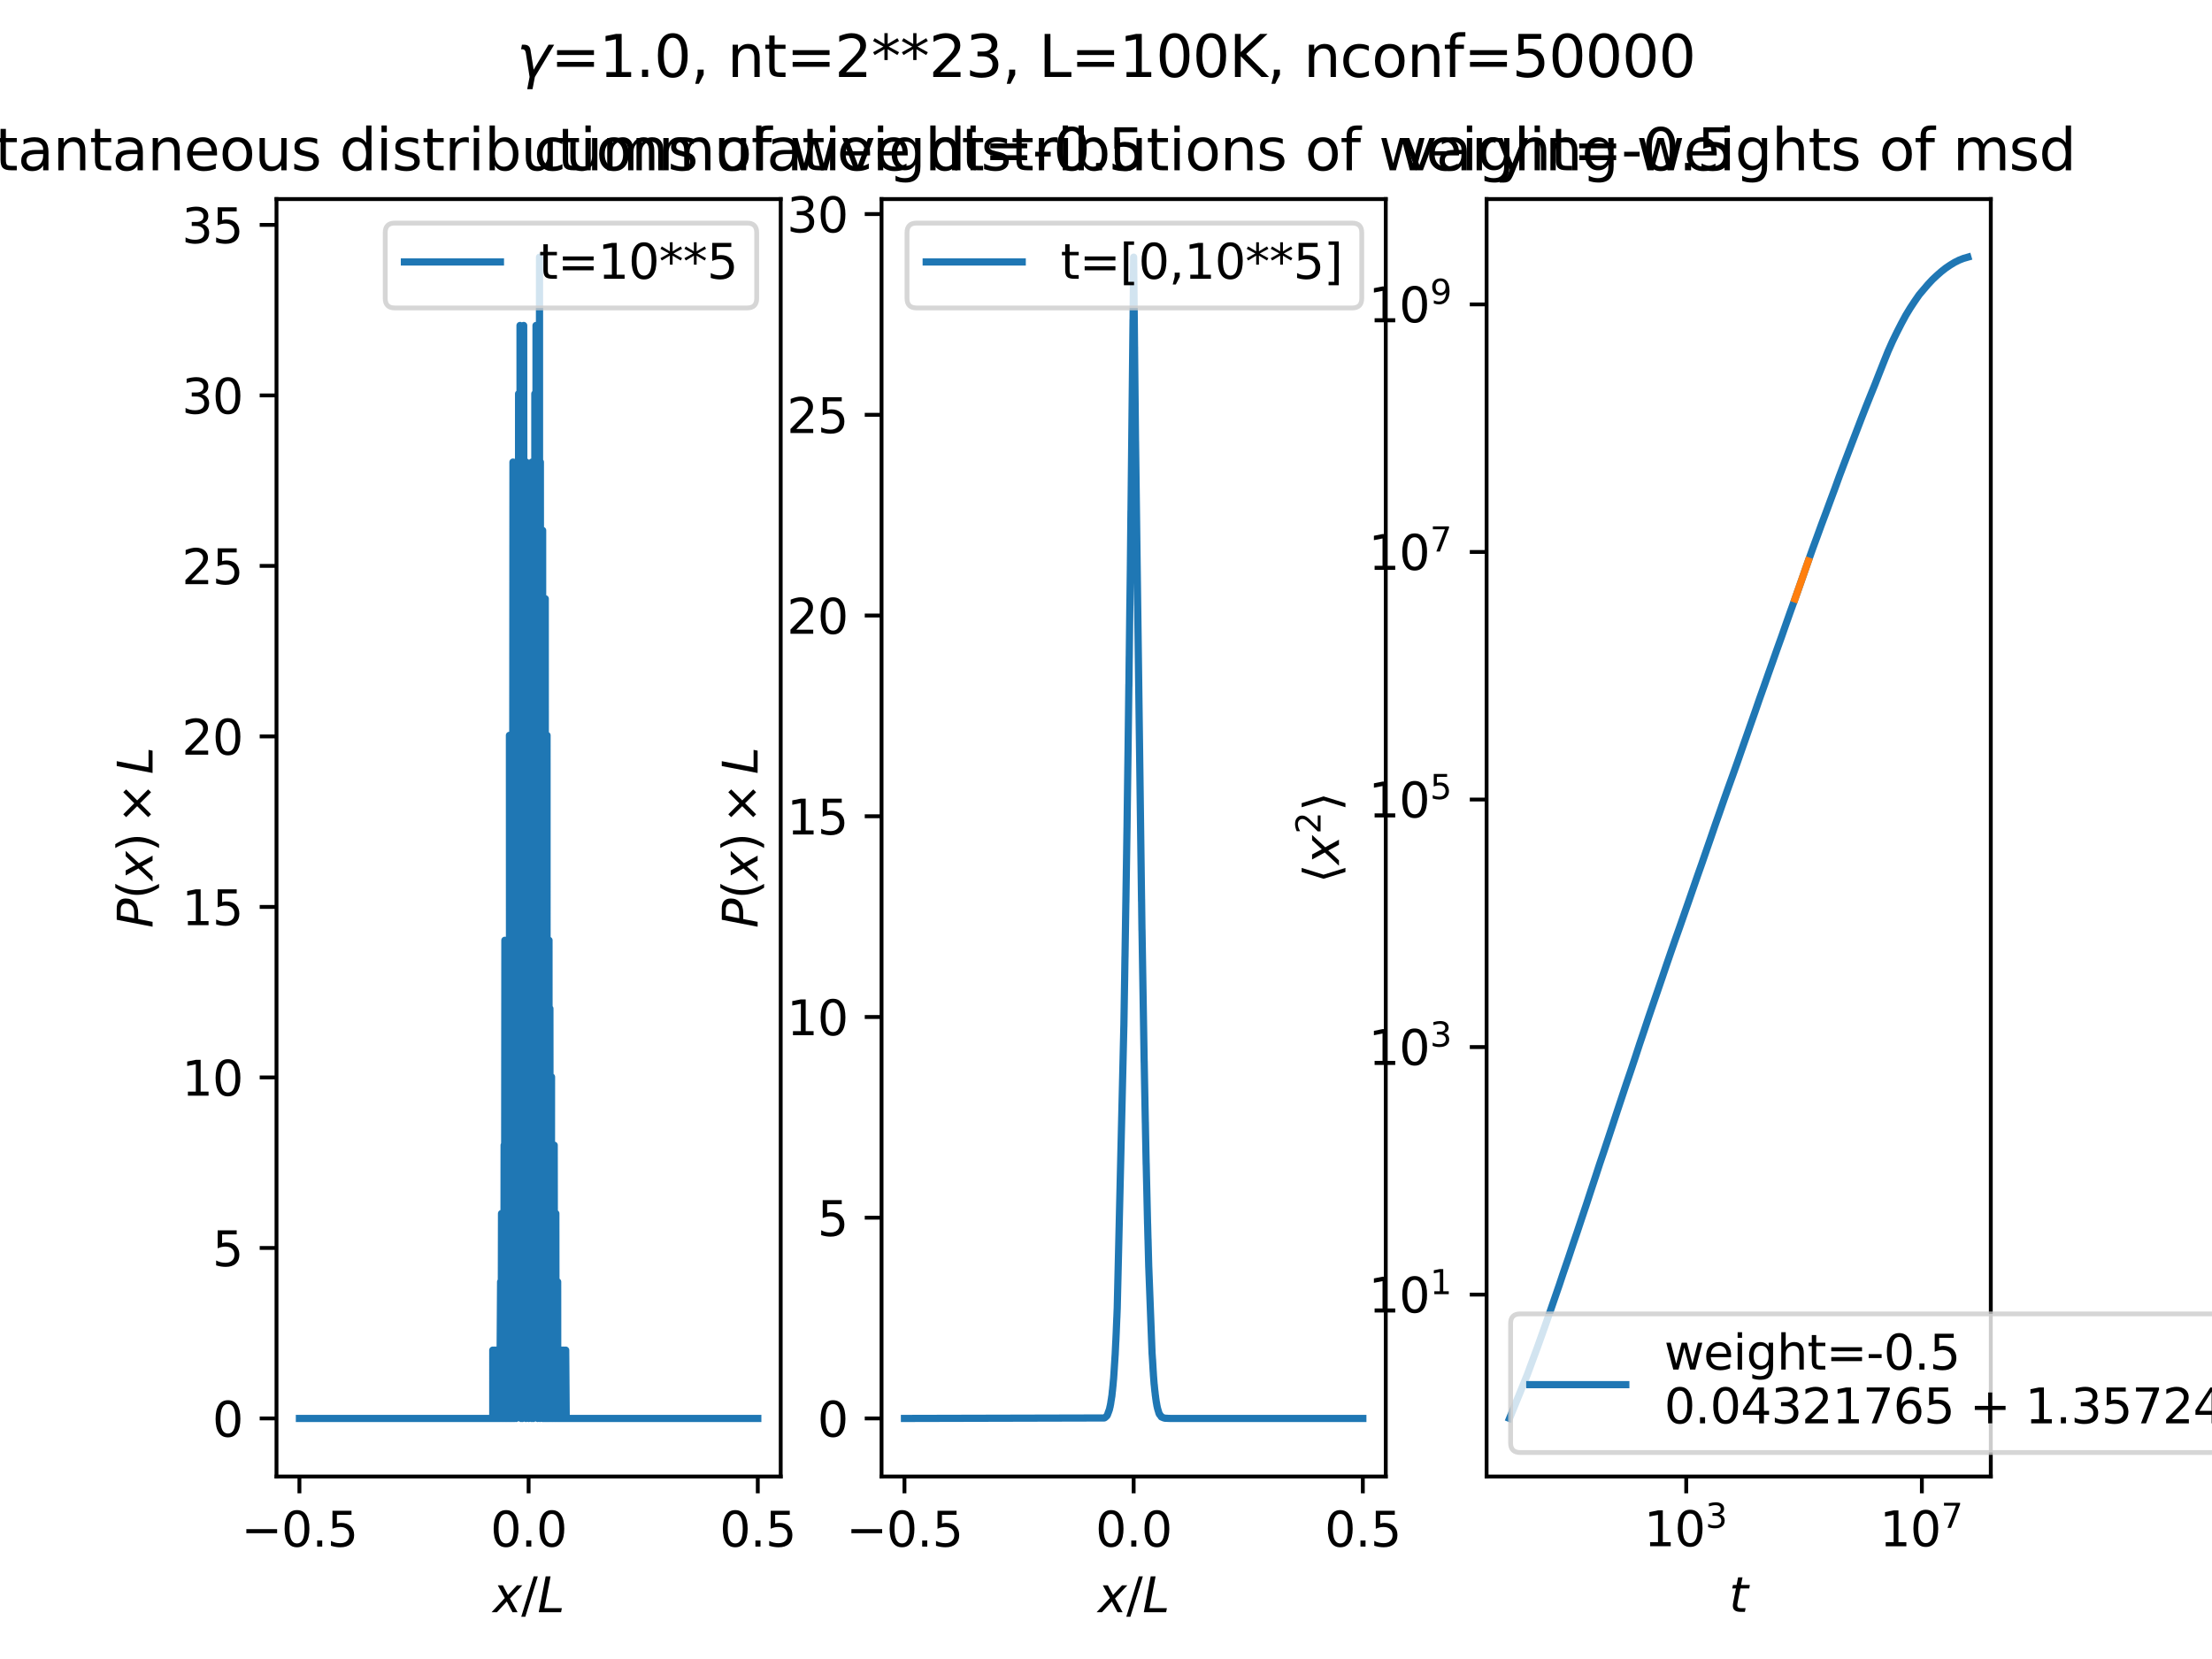 <?xml version="1.0" encoding="utf-8" standalone="no"?>
<!DOCTYPE svg PUBLIC "-//W3C//DTD SVG 1.1//EN"
  "http://www.w3.org/Graphics/SVG/1.1/DTD/svg11.dtd">
<svg height="345.6pt" version="1.1" viewBox="0 0 460.8 345.6" width="460.8pt" xmlns="http://www.w3.org/2000/svg" xmlns:xlink="http://www.w3.org/1999/xlink">
 <defs>
  <style type="text/css">*{stroke-linecap:butt;stroke-linejoin:round;}</style>
 </defs>
 <g id="figure_1">
  <g id="patch_1">
   <path d="M 0 345.6 
L 460.8 345.6 
L 460.8 0 
L 0 0 
z
" style="fill:#ffffff;"/>
  </g>
  <g id="axes_1">
   <g id="patch_2">
    <path d="M 57.6 307.584 
L 162.635 307.584 
L 162.635 41.472 
L 57.6 41.472 
z
" style="fill:#ffffff;"/>
   </g>
   <g id="matplotlib.axis_1">
    <g id="xtick_1">
     <g id="line2d_1">
      <defs>
       <path d="M 0 0 
L 0 3.5 
" id="md5145828a6" style="stroke:#000000;stroke-width:0.8;"/>
      </defs>
      <g>
       <use style="stroke:#000000;stroke-width:0.8;" x="62.374" xlink:href="#md5145828a6" y="307.584"/>
      </g>
     </g>
     <g id="text_1">
      <!-- −0.5 -->
      <g transform="translate(50.233 322.182)scale(0.1 -0.1)">
       <defs>
        <path d="M 678 2272 
L 4684 2272 
L 4684 1741 
L 678 1741 
L 678 2272 
z
" id="DejaVuSans-2212" transform="scale(0.016)"/>
        <path d="M 2034 4250 
Q 1547 4250 1301 3770 
Q 1056 3291 1056 2328 
Q 1056 1369 1301 889 
Q 1547 409 2034 409 
Q 2525 409 2770 889 
Q 3016 1369 3016 2328 
Q 3016 3291 2770 3770 
Q 2525 4250 2034 4250 
z
M 2034 4750 
Q 2819 4750 3233 4129 
Q 3647 3509 3647 2328 
Q 3647 1150 3233 529 
Q 2819 -91 2034 -91 
Q 1250 -91 836 529 
Q 422 1150 422 2328 
Q 422 3509 836 4129 
Q 1250 4750 2034 4750 
z
" id="DejaVuSans-30" transform="scale(0.016)"/>
        <path d="M 684 794 
L 1344 794 
L 1344 0 
L 684 0 
L 684 794 
z
" id="DejaVuSans-2e" transform="scale(0.016)"/>
        <path d="M 691 4666 
L 3169 4666 
L 3169 4134 
L 1269 4134 
L 1269 2991 
Q 1406 3038 1543 3061 
Q 1681 3084 1819 3084 
Q 2600 3084 3056 2656 
Q 3513 2228 3513 1497 
Q 3513 744 3044 326 
Q 2575 -91 1722 -91 
Q 1428 -91 1123 -41 
Q 819 9 494 109 
L 494 744 
Q 775 591 1075 516 
Q 1375 441 1709 441 
Q 2250 441 2565 725 
Q 2881 1009 2881 1497 
Q 2881 1984 2565 2268 
Q 2250 2553 1709 2553 
Q 1456 2553 1204 2497 
Q 953 2441 691 2322 
L 691 4666 
z
" id="DejaVuSans-35" transform="scale(0.016)"/>
       </defs>
       <use xlink:href="#DejaVuSans-2212"/>
       <use x="83.789" xlink:href="#DejaVuSans-30"/>
       <use x="147.412" xlink:href="#DejaVuSans-2e"/>
       <use x="179.199" xlink:href="#DejaVuSans-35"/>
      </g>
     </g>
    </g>
    <g id="xtick_2">
     <g id="line2d_2">
      <g>
       <use style="stroke:#000000;stroke-width:0.8;" x="110.118" xlink:href="#md5145828a6" y="307.584"/>
      </g>
     </g>
     <g id="text_2">
      <!-- 0.0 -->
      <g transform="translate(102.166 322.182)scale(0.1 -0.1)">
       <use xlink:href="#DejaVuSans-30"/>
       <use x="63.623" xlink:href="#DejaVuSans-2e"/>
       <use x="95.41" xlink:href="#DejaVuSans-30"/>
      </g>
     </g>
    </g>
    <g id="xtick_3">
     <g id="line2d_3">
      <g>
       <use style="stroke:#000000;stroke-width:0.8;" x="157.861" xlink:href="#md5145828a6" y="307.584"/>
      </g>
     </g>
     <g id="text_3">
      <!-- 0.5 -->
      <g transform="translate(149.909 322.182)scale(0.1 -0.1)">
       <use xlink:href="#DejaVuSans-30"/>
       <use x="63.623" xlink:href="#DejaVuSans-2e"/>
       <use x="95.41" xlink:href="#DejaVuSans-35"/>
      </g>
     </g>
    </g>
    <g id="text_4">
     <!-- $x/L$ -->
     <g transform="translate(102.668 335.861)scale(0.1 -0.1)">
      <defs>
       <path d="M 3841 3500 
L 2234 1784 
L 3219 0 
L 2559 0 
L 1819 1388 
L 531 0 
L -166 0 
L 1556 1844 
L 641 3500 
L 1300 3500 
L 1972 2234 
L 3144 3500 
L 3841 3500 
z
" id="DejaVuSans-Oblique-78" transform="scale(0.016)"/>
       <path d="M 1625 4666 
L 2156 4666 
L 531 -594 
L 0 -594 
L 1625 4666 
z
" id="DejaVuSans-2f" transform="scale(0.016)"/>
       <path d="M 1075 4666 
L 1709 4666 
L 909 525 
L 3181 525 
L 3078 0 
L 172 0 
L 1075 4666 
z
" id="DejaVuSans-Oblique-4c" transform="scale(0.016)"/>
      </defs>
      <use transform="translate(0 0.094)" xlink:href="#DejaVuSans-Oblique-78"/>
      <use transform="translate(59.18 0.094)" xlink:href="#DejaVuSans-2f"/>
      <use transform="translate(92.871 0.094)" xlink:href="#DejaVuSans-Oblique-4c"/>
     </g>
    </g>
   </g>
   <g id="matplotlib.axis_2">
    <g id="ytick_1">
     <g id="line2d_4">
      <defs>
       <path d="M 0 0 
L -3.5 0 
" id="m3515bf0cae" style="stroke:#000000;stroke-width:0.8;"/>
      </defs>
      <g>
       <use style="stroke:#000000;stroke-width:0.8;" x="57.6" xlink:href="#m3515bf0cae" y="295.488"/>
      </g>
     </g>
     <g id="text_5">
      <!-- 0 -->
      <g transform="translate(44.237 299.287)scale(0.1 -0.1)">
       <use xlink:href="#DejaVuSans-30"/>
      </g>
     </g>
    </g>
    <g id="ytick_2">
     <g id="line2d_5">
      <g>
       <use style="stroke:#000000;stroke-width:0.8;" x="57.6" xlink:href="#m3515bf0cae" y="259.968"/>
      </g>
     </g>
     <g id="text_6">
      <!-- 5 -->
      <g transform="translate(44.237 263.768)scale(0.1 -0.1)">
       <use xlink:href="#DejaVuSans-35"/>
      </g>
     </g>
    </g>
    <g id="ytick_3">
     <g id="line2d_6">
      <g>
       <use style="stroke:#000000;stroke-width:0.8;" x="57.6" xlink:href="#m3515bf0cae" y="224.449"/>
      </g>
     </g>
     <g id="text_7">
      <!-- 10 -->
      <g transform="translate(37.875 228.248)scale(0.1 -0.1)">
       <defs>
        <path d="M 794 531 
L 1825 531 
L 1825 4091 
L 703 3866 
L 703 4441 
L 1819 4666 
L 2450 4666 
L 2450 531 
L 3481 531 
L 3481 0 
L 794 0 
L 794 531 
z
" id="DejaVuSans-31" transform="scale(0.016)"/>
       </defs>
       <use xlink:href="#DejaVuSans-31"/>
       <use x="63.623" xlink:href="#DejaVuSans-30"/>
      </g>
     </g>
    </g>
    <g id="ytick_4">
     <g id="line2d_7">
      <g>
       <use style="stroke:#000000;stroke-width:0.8;" x="57.6" xlink:href="#m3515bf0cae" y="188.929"/>
      </g>
     </g>
     <g id="text_8">
      <!-- 15 -->
      <g transform="translate(37.875 192.729)scale(0.1 -0.1)">
       <use xlink:href="#DejaVuSans-31"/>
       <use x="63.623" xlink:href="#DejaVuSans-35"/>
      </g>
     </g>
    </g>
    <g id="ytick_5">
     <g id="line2d_8">
      <g>
       <use style="stroke:#000000;stroke-width:0.8;" x="57.6" xlink:href="#m3515bf0cae" y="153.41"/>
      </g>
     </g>
     <g id="text_9">
      <!-- 20 -->
      <g transform="translate(37.875 157.209)scale(0.1 -0.1)">
       <defs>
        <path d="M 1228 531 
L 3431 531 
L 3431 0 
L 469 0 
L 469 531 
Q 828 903 1448 1529 
Q 2069 2156 2228 2338 
Q 2531 2678 2651 2914 
Q 2772 3150 2772 3378 
Q 2772 3750 2511 3984 
Q 2250 4219 1831 4219 
Q 1534 4219 1204 4116 
Q 875 4013 500 3803 
L 500 4441 
Q 881 4594 1212 4672 
Q 1544 4750 1819 4750 
Q 2544 4750 2975 4387 
Q 3406 4025 3406 3419 
Q 3406 3131 3298 2873 
Q 3191 2616 2906 2266 
Q 2828 2175 2409 1742 
Q 1991 1309 1228 531 
z
" id="DejaVuSans-32" transform="scale(0.016)"/>
       </defs>
       <use xlink:href="#DejaVuSans-32"/>
       <use x="63.623" xlink:href="#DejaVuSans-30"/>
      </g>
     </g>
    </g>
    <g id="ytick_6">
     <g id="line2d_9">
      <g>
       <use style="stroke:#000000;stroke-width:0.8;" x="57.6" xlink:href="#m3515bf0cae" y="117.89"/>
      </g>
     </g>
     <g id="text_10">
      <!-- 25 -->
      <g transform="translate(37.875 121.69)scale(0.1 -0.1)">
       <use xlink:href="#DejaVuSans-32"/>
       <use x="63.623" xlink:href="#DejaVuSans-35"/>
      </g>
     </g>
    </g>
    <g id="ytick_7">
     <g id="line2d_10">
      <g>
       <use style="stroke:#000000;stroke-width:0.8;" x="57.6" xlink:href="#m3515bf0cae" y="82.371"/>
      </g>
     </g>
     <g id="text_11">
      <!-- 30 -->
      <g transform="translate(37.875 86.17)scale(0.1 -0.1)">
       <defs>
        <path d="M 2597 2516 
Q 3050 2419 3304 2112 
Q 3559 1806 3559 1356 
Q 3559 666 3084 287 
Q 2609 -91 1734 -91 
Q 1441 -91 1130 -33 
Q 819 25 488 141 
L 488 750 
Q 750 597 1062 519 
Q 1375 441 1716 441 
Q 2309 441 2620 675 
Q 2931 909 2931 1356 
Q 2931 1769 2642 2001 
Q 2353 2234 1838 2234 
L 1294 2234 
L 1294 2753 
L 1863 2753 
Q 2328 2753 2575 2939 
Q 2822 3125 2822 3475 
Q 2822 3834 2567 4026 
Q 2313 4219 1838 4219 
Q 1578 4219 1281 4162 
Q 984 4106 628 3988 
L 628 4550 
Q 988 4650 1302 4700 
Q 1616 4750 1894 4750 
Q 2613 4750 3031 4423 
Q 3450 4097 3450 3541 
Q 3450 3153 3228 2886 
Q 3006 2619 2597 2516 
z
" id="DejaVuSans-33" transform="scale(0.016)"/>
       </defs>
       <use xlink:href="#DejaVuSans-33"/>
       <use x="63.623" xlink:href="#DejaVuSans-30"/>
      </g>
     </g>
    </g>
    <g id="ytick_8">
     <g id="line2d_11">
      <g>
       <use style="stroke:#000000;stroke-width:0.8;" x="57.6" xlink:href="#m3515bf0cae" y="46.851"/>
      </g>
     </g>
     <g id="text_12">
      <!-- 35 -->
      <g transform="translate(37.875 50.65)scale(0.1 -0.1)">
       <use xlink:href="#DejaVuSans-33"/>
       <use x="63.623" xlink:href="#DejaVuSans-35"/>
      </g>
     </g>
    </g>
    <g id="text_13">
     <!-- $P(x) \times L$ -->
     <g transform="translate(31.795 193.328)rotate(-90)scale(0.1 -0.1)">
      <defs>
       <path d="M 1081 4666 
L 2541 4666 
Q 3178 4666 3512 4369 
Q 3847 4072 3847 3500 
Q 3847 2731 3353 2303 
Q 2859 1875 1966 1875 
L 1172 1875 
L 806 0 
L 172 0 
L 1081 4666 
z
M 1613 4147 
L 1275 2394 
L 2069 2394 
Q 2606 2394 2893 2669 
Q 3181 2944 3181 3456 
Q 3181 3784 2986 3965 
Q 2791 4147 2438 4147 
L 1613 4147 
z
" id="DejaVuSans-Oblique-50" transform="scale(0.016)"/>
       <path d="M 1984 4856 
Q 1566 4138 1362 3434 
Q 1159 2731 1159 2009 
Q 1159 1288 1364 580 
Q 1569 -128 1984 -844 
L 1484 -844 
Q 1016 -109 783 600 
Q 550 1309 550 2009 
Q 550 2706 781 3412 
Q 1013 4119 1484 4856 
L 1984 4856 
z
" id="DejaVuSans-28" transform="scale(0.016)"/>
       <path d="M 513 4856 
L 1013 4856 
Q 1481 4119 1714 3412 
Q 1947 2706 1947 2009 
Q 1947 1309 1714 600 
Q 1481 -109 1013 -844 
L 513 -844 
Q 928 -128 1133 580 
Q 1338 1288 1338 2009 
Q 1338 2731 1133 3434 
Q 928 4138 513 4856 
z
" id="DejaVuSans-29" transform="scale(0.016)"/>
       <path d="M 4488 3438 
L 3059 2003 
L 4488 575 
L 4116 197 
L 2681 1631 
L 1247 197 
L 878 575 
L 2303 2003 
L 878 3438 
L 1247 3816 
L 2681 2381 
L 4116 3816 
L 4488 3438 
z
" id="DejaVuSans-d7" transform="scale(0.016)"/>
      </defs>
      <use transform="translate(0 0.125)" xlink:href="#DejaVuSans-Oblique-50"/>
      <use transform="translate(60.303 0.125)" xlink:href="#DejaVuSans-28"/>
      <use transform="translate(99.316 0.125)" xlink:href="#DejaVuSans-Oblique-78"/>
      <use transform="translate(158.496 0.125)" xlink:href="#DejaVuSans-29"/>
      <use transform="translate(216.992 0.125)" xlink:href="#DejaVuSans-d7"/>
      <use transform="translate(320.264 0.125)" xlink:href="#DejaVuSans-Oblique-4c"/>
     </g>
    </g>
   </g>
   <g id="line2d_12">
    <path clip-path="url(#p6787c9e551)" d="M 62.374 295.488 
L 102.651 295.488 
L 102.652 281.257 
L 102.761 295.488 
L 102.963 295.488 
L 102.964 281.257 
L 103.074 295.488 
L 103.134 295.488 
L 103.2 281.257 
L 103.245 295.488 
L 103.309 295.488 
L 103.381 281.257 
L 103.42 295.488 
L 103.428 295.488 
L 103.491 281.257 
L 103.539 295.488 
L 103.551 295.488 
L 103.656 281.257 
L 103.662 295.488 
L 103.703 295.488 
L 103.804 281.257 
L 103.814 295.488 
L 103.834 295.488 
L 103.927 281.257 
L 103.944 295.488 
L 103.945 295.488 
L 104.054 281.257 
L 104.056 295.488 
L 104.076 295.488 
L 104.188 281.257 
L 104.282 267.027 
L 104.3 295.488 
L 104.301 295.488 
L 104.336 267.027 
L 104.412 281.257 
L 104.475 252.796 
L 104.522 295.488 
L 104.594 267.027 
L 104.633 281.257 
L 104.634 281.257 
L 104.641 267.027 
L 104.745 295.488 
L 104.756 252.796 
L 104.855 295.488 
L 104.856 295.488 
L 104.963 252.796 
L 104.968 281.257 
L 104.969 281.257 
L 105.013 238.566 
L 105.081 295.488 
L 105.175 195.874 
L 105.191 267.027 
L 105.299 295.488 
L 105.227 238.566 
L 105.302 281.257 
L 105.303 281.257 
L 105.413 295.488 
L 105.362 238.566 
L 105.414 281.257 
L 105.416 281.257 
L 105.511 295.488 
L 105.464 224.335 
L 105.526 267.027 
L 105.61 224.335 
L 105.528 295.488 
L 105.636 238.566 
L 105.734 295.488 
L 105.67 224.335 
L 105.748 267.027 
L 105.84 295.488 
L 105.85 195.874 
L 105.86 281.257 
L 105.938 210.105 
L 105.864 295.488 
L 105.971 238.566 
L 106.078 295.488 
L 106.028 195.874 
L 106.081 252.796 
L 106.082 252.796 
L 106.165 295.488 
L 106.123 153.182 
L 106.193 281.257 
L 106.292 181.644 
L 106.239 295.488 
L 106.305 252.796 
L 106.407 295.488 
L 106.32 181.644 
L 106.415 267.027 
L 106.495 167.413 
L 106.418 295.488 
L 106.525 195.874 
L 106.584 295.488 
L 106.545 167.413 
L 106.636 238.566 
L 106.637 238.566 
L 106.738 295.488 
L 106.639 153.182 
L 106.748 252.796 
L 106.859 96.26 
L 106.77 295.488 
L 106.86 195.874 
L 106.944 281.257 
L 106.879 167.413 
L 106.97 195.874 
L 106.971 195.874 
L 107.017 295.488 
L 107.022 153.182 
L 107.082 195.874 
L 107.181 124.721 
L 107.16 295.488 
L 107.19 195.874 
L 107.3 281.257 
L 107.276 138.951 
L 107.301 210.105 
L 107.37 124.721 
L 107.331 281.257 
L 107.411 195.874 
L 107.516 295.488 
L 107.498 96.26 
L 107.522 267.027 
L 107.565 110.49 
L 107.602 281.257 
L 107.633 224.335 
L 107.719 281.257 
L 107.643 124.721 
L 107.744 267.027 
L 107.85 124.721 
L 107.859 153.182 
L 107.97 281.257 
L 107.915 124.721 
L 107.971 252.796 
L 108.027 82.029 
L 107.995 281.257 
L 108.082 181.644 
L 108.09 281.257 
L 108.1 96.26 
L 108.195 252.796 
L 108.287 110.49 
L 108.227 281.257 
L 108.306 167.413 
L 108.388 267.027 
L 108.328 67.799 
L 108.417 224.335 
L 108.492 96.26 
L 108.461 281.257 
L 108.528 210.105 
L 108.529 210.105 
L 108.633 124.721 
L 108.538 295.488 
L 108.64 153.182 
L 108.744 281.257 
L 108.694 96.26 
L 108.75 181.644 
L 108.849 110.49 
L 108.838 295.488 
L 108.855 138.951 
L 108.856 281.257 
L 108.906 96.26 
L 108.966 224.335 
L 109.073 124.721 
L 108.986 267.027 
L 109.078 153.182 
L 109.18 267.027 
L 109.095 67.799 
L 109.191 195.874 
L 109.291 281.257 
L 109.302 124.721 
L 109.396 281.257 
L 109.414 238.566 
L 109.465 138.951 
L 109.447 281.257 
L 109.525 224.335 
L 109.565 295.488 
L 109.604 96.26 
L 109.634 238.566 
L 109.719 138.951 
L 109.639 281.257 
L 109.744 238.566 
L 109.808 110.49 
L 109.749 281.257 
L 109.859 167.413 
L 109.96 281.257 
L 109.864 138.951 
L 109.971 238.566 
L 110.012 138.951 
L 109.974 281.257 
L 110.081 195.874 
L 110.142 295.488 
L 110.085 124.721 
L 110.192 210.105 
L 110.268 124.721 
L 110.226 281.257 
L 110.301 238.566 
L 110.392 281.257 
L 110.317 124.721 
L 110.409 238.566 
L 110.438 110.49 
L 110.419 281.257 
L 110.52 210.105 
L 110.546 124.721 
L 110.522 267.027 
L 110.628 195.874 
L 110.697 281.257 
L 110.724 138.951 
L 110.739 238.566 
L 110.822 96.26 
L 110.754 295.488 
L 110.85 195.874 
L 110.936 281.257 
L 110.888 124.721 
L 110.962 267.027 
L 111.055 96.26 
L 111.074 138.951 
L 111.11 295.488 
L 111.091 110.49 
L 111.187 224.335 
L 111.292 110.49 
L 111.202 281.257 
L 111.299 153.182 
L 111.398 281.257 
L 111.333 110.49 
L 111.41 195.874 
L 111.414 82.029 
L 111.411 267.027 
L 111.521 153.182 
L 111.623 281.257 
L 111.554 110.49 
L 111.632 195.874 
L 111.663 67.799 
L 111.658 267.027 
L 111.742 195.874 
L 111.837 267.027 
L 111.796 110.49 
L 111.853 252.796 
L 111.856 96.26 
L 111.878 281.257 
L 111.964 181.644 
L 111.994 295.488 
L 111.972 124.721 
L 112.075 224.335 
L 112.131 110.49 
L 112.146 281.257 
L 112.186 224.335 
L 112.224 96.26 
L 112.192 281.257 
L 112.293 238.566 
L 112.294 281.257 
L 112.392 53.568 
L 112.401 210.105 
L 112.495 295.488 
L 112.512 110.49 
L 112.596 281.257 
L 112.572 96.26 
L 112.624 210.105 
L 112.7 110.49 
L 112.642 281.257 
L 112.735 195.874 
L 112.736 195.874 
L 112.811 281.257 
L 112.815 110.49 
L 112.847 195.874 
L 112.848 195.874 
L 112.885 124.721 
L 112.957 281.257 
L 113.043 110.49 
L 113.05 295.488 
L 113.068 224.335 
L 113.136 138.951 
L 113.134 281.257 
L 113.179 210.105 
L 113.199 295.488 
L 113.262 124.721 
L 113.289 281.257 
L 113.29 153.182 
L 113.393 295.488 
L 113.4 238.566 
L 113.496 167.413 
L 113.416 295.488 
L 113.508 238.566 
L 113.617 295.488 
L 113.587 124.721 
L 113.619 238.566 
L 113.621 238.566 
L 113.727 295.488 
L 113.635 181.644 
L 113.731 238.566 
L 113.738 167.413 
L 113.799 295.488 
L 113.842 210.105 
L 113.944 295.488 
L 113.936 153.182 
L 113.952 281.257 
L 113.96 153.182 
L 113.965 295.488 
L 114.064 210.105 
L 114.134 295.488 
L 114.14 195.874 
L 114.176 252.796 
L 114.276 295.488 
L 114.222 195.874 
L 114.287 252.796 
L 114.288 252.796 
L 114.368 195.874 
L 114.397 295.488 
L 114.49 224.335 
L 114.508 252.796 
L 114.613 295.488 
L 114.556 210.105 
L 114.619 281.257 
L 114.712 238.566 
L 114.634 295.488 
L 114.73 267.027 
L 114.839 295.488 
L 114.767 224.335 
L 114.839 281.257 
L 114.895 224.335 
L 114.845 295.488 
L 114.95 281.257 
L 114.952 281.257 
L 114.985 238.566 
L 115.064 295.488 
L 115.15 252.796 
L 115.175 295.488 
L 115.18 295.488 
L 115.29 252.796 
L 115.291 267.027 
L 115.298 252.796 
L 115.402 295.488 
L 115.453 238.566 
L 115.514 281.257 
L 115.529 252.796 
L 115.625 295.488 
L 115.729 267.027 
L 115.736 295.488 
L 115.793 252.796 
L 115.847 295.488 
L 115.85 295.488 
L 115.926 267.027 
L 115.96 281.257 
L 116.072 295.488 
L 116.082 295.488 
L 116.173 267.027 
L 116.193 295.488 
L 116.195 295.488 
L 116.296 281.257 
L 116.306 295.488 
L 116.314 295.488 
L 116.407 281.257 
L 116.425 295.488 
L 116.428 295.488 
L 116.526 281.257 
L 116.539 295.488 
L 116.553 295.488 
L 116.653 281.257 
L 116.664 295.488 
L 116.67 295.488 
L 116.777 281.257 
L 116.781 295.488 
L 116.787 295.488 
L 116.85 281.257 
L 116.898 295.488 
L 116.933 295.488 
L 116.988 281.257 
L 117.043 295.488 
L 117.135 295.488 
L 117.24 281.257 
L 117.246 295.488 
L 117.257 295.488 
L 117.307 281.257 
L 117.368 295.488 
L 117.467 295.488 
L 117.468 281.257 
L 117.578 295.488 
L 117.843 295.488 
L 117.844 281.257 
L 117.954 295.488 
L 157.861 295.488 
L 157.861 295.488 
" style="fill:none;stroke:#1f77b4;stroke-linecap:square;stroke-width:1.5;"/>
   </g>
   <g id="patch_3">
    <path d="M 57.6 307.584 
L 57.6 41.472 
" style="fill:none;stroke:#000000;stroke-linecap:square;stroke-linejoin:miter;stroke-width:0.8;"/>
   </g>
   <g id="patch_4">
    <path d="M 162.635 307.584 
L 162.635 41.472 
" style="fill:none;stroke:#000000;stroke-linecap:square;stroke-linejoin:miter;stroke-width:0.8;"/>
   </g>
   <g id="patch_5">
    <path d="M 57.6 307.584 
L 162.635 307.584 
" style="fill:none;stroke:#000000;stroke-linecap:square;stroke-linejoin:miter;stroke-width:0.8;"/>
   </g>
   <g id="patch_6">
    <path d="M 57.6 41.472 
L 162.635 41.472 
" style="fill:none;stroke:#000000;stroke-linecap:square;stroke-linejoin:miter;stroke-width:0.8;"/>
   </g>
   <g id="text_14">
    <!-- instantaneous distributions of weight=-0.5 -->
    <g transform="translate(-18.217 35.472)scale(0.12 -0.12)">
     <defs>
      <path d="M 603 3500 
L 1178 3500 
L 1178 0 
L 603 0 
L 603 3500 
z
M 603 4863 
L 1178 4863 
L 1178 4134 
L 603 4134 
L 603 4863 
z
" id="DejaVuSans-69" transform="scale(0.016)"/>
      <path d="M 3513 2113 
L 3513 0 
L 2938 0 
L 2938 2094 
Q 2938 2591 2744 2837 
Q 2550 3084 2163 3084 
Q 1697 3084 1428 2787 
Q 1159 2491 1159 1978 
L 1159 0 
L 581 0 
L 581 3500 
L 1159 3500 
L 1159 2956 
Q 1366 3272 1645 3428 
Q 1925 3584 2291 3584 
Q 2894 3584 3203 3211 
Q 3513 2838 3513 2113 
z
" id="DejaVuSans-6e" transform="scale(0.016)"/>
      <path d="M 2834 3397 
L 2834 2853 
Q 2591 2978 2328 3040 
Q 2066 3103 1784 3103 
Q 1356 3103 1142 2972 
Q 928 2841 928 2578 
Q 928 2378 1081 2264 
Q 1234 2150 1697 2047 
L 1894 2003 
Q 2506 1872 2764 1633 
Q 3022 1394 3022 966 
Q 3022 478 2636 193 
Q 2250 -91 1575 -91 
Q 1294 -91 989 -36 
Q 684 19 347 128 
L 347 722 
Q 666 556 975 473 
Q 1284 391 1588 391 
Q 1994 391 2212 530 
Q 2431 669 2431 922 
Q 2431 1156 2273 1281 
Q 2116 1406 1581 1522 
L 1381 1569 
Q 847 1681 609 1914 
Q 372 2147 372 2553 
Q 372 3047 722 3315 
Q 1072 3584 1716 3584 
Q 2034 3584 2315 3537 
Q 2597 3491 2834 3397 
z
" id="DejaVuSans-73" transform="scale(0.016)"/>
      <path d="M 1172 4494 
L 1172 3500 
L 2356 3500 
L 2356 3053 
L 1172 3053 
L 1172 1153 
Q 1172 725 1289 603 
Q 1406 481 1766 481 
L 2356 481 
L 2356 0 
L 1766 0 
Q 1100 0 847 248 
Q 594 497 594 1153 
L 594 3053 
L 172 3053 
L 172 3500 
L 594 3500 
L 594 4494 
L 1172 4494 
z
" id="DejaVuSans-74" transform="scale(0.016)"/>
      <path d="M 2194 1759 
Q 1497 1759 1228 1600 
Q 959 1441 959 1056 
Q 959 750 1161 570 
Q 1363 391 1709 391 
Q 2188 391 2477 730 
Q 2766 1069 2766 1631 
L 2766 1759 
L 2194 1759 
z
M 3341 1997 
L 3341 0 
L 2766 0 
L 2766 531 
Q 2569 213 2275 61 
Q 1981 -91 1556 -91 
Q 1019 -91 701 211 
Q 384 513 384 1019 
Q 384 1609 779 1909 
Q 1175 2209 1959 2209 
L 2766 2209 
L 2766 2266 
Q 2766 2663 2505 2880 
Q 2244 3097 1772 3097 
Q 1472 3097 1187 3025 
Q 903 2953 641 2809 
L 641 3341 
Q 956 3463 1253 3523 
Q 1550 3584 1831 3584 
Q 2591 3584 2966 3190 
Q 3341 2797 3341 1997 
z
" id="DejaVuSans-61" transform="scale(0.016)"/>
      <path d="M 3597 1894 
L 3597 1613 
L 953 1613 
Q 991 1019 1311 708 
Q 1631 397 2203 397 
Q 2534 397 2845 478 
Q 3156 559 3463 722 
L 3463 178 
Q 3153 47 2828 -22 
Q 2503 -91 2169 -91 
Q 1331 -91 842 396 
Q 353 884 353 1716 
Q 353 2575 817 3079 
Q 1281 3584 2069 3584 
Q 2775 3584 3186 3129 
Q 3597 2675 3597 1894 
z
M 3022 2063 
Q 3016 2534 2758 2815 
Q 2500 3097 2075 3097 
Q 1594 3097 1305 2825 
Q 1016 2553 972 2059 
L 3022 2063 
z
" id="DejaVuSans-65" transform="scale(0.016)"/>
      <path d="M 1959 3097 
Q 1497 3097 1228 2736 
Q 959 2375 959 1747 
Q 959 1119 1226 758 
Q 1494 397 1959 397 
Q 2419 397 2687 759 
Q 2956 1122 2956 1747 
Q 2956 2369 2687 2733 
Q 2419 3097 1959 3097 
z
M 1959 3584 
Q 2709 3584 3137 3096 
Q 3566 2609 3566 1747 
Q 3566 888 3137 398 
Q 2709 -91 1959 -91 
Q 1206 -91 779 398 
Q 353 888 353 1747 
Q 353 2609 779 3096 
Q 1206 3584 1959 3584 
z
" id="DejaVuSans-6f" transform="scale(0.016)"/>
      <path d="M 544 1381 
L 544 3500 
L 1119 3500 
L 1119 1403 
Q 1119 906 1312 657 
Q 1506 409 1894 409 
Q 2359 409 2629 706 
Q 2900 1003 2900 1516 
L 2900 3500 
L 3475 3500 
L 3475 0 
L 2900 0 
L 2900 538 
Q 2691 219 2414 64 
Q 2138 -91 1772 -91 
Q 1169 -91 856 284 
Q 544 659 544 1381 
z
M 1991 3584 
L 1991 3584 
z
" id="DejaVuSans-75" transform="scale(0.016)"/>
      <path id="DejaVuSans-20" transform="scale(0.016)"/>
      <path d="M 2906 2969 
L 2906 4863 
L 3481 4863 
L 3481 0 
L 2906 0 
L 2906 525 
Q 2725 213 2448 61 
Q 2172 -91 1784 -91 
Q 1150 -91 751 415 
Q 353 922 353 1747 
Q 353 2572 751 3078 
Q 1150 3584 1784 3584 
Q 2172 3584 2448 3432 
Q 2725 3281 2906 2969 
z
M 947 1747 
Q 947 1113 1208 752 
Q 1469 391 1925 391 
Q 2381 391 2643 752 
Q 2906 1113 2906 1747 
Q 2906 2381 2643 2742 
Q 2381 3103 1925 3103 
Q 1469 3103 1208 2742 
Q 947 2381 947 1747 
z
" id="DejaVuSans-64" transform="scale(0.016)"/>
      <path d="M 2631 2963 
Q 2534 3019 2420 3045 
Q 2306 3072 2169 3072 
Q 1681 3072 1420 2755 
Q 1159 2438 1159 1844 
L 1159 0 
L 581 0 
L 581 3500 
L 1159 3500 
L 1159 2956 
Q 1341 3275 1631 3429 
Q 1922 3584 2338 3584 
Q 2397 3584 2469 3576 
Q 2541 3569 2628 3553 
L 2631 2963 
z
" id="DejaVuSans-72" transform="scale(0.016)"/>
      <path d="M 3116 1747 
Q 3116 2381 2855 2742 
Q 2594 3103 2138 3103 
Q 1681 3103 1420 2742 
Q 1159 2381 1159 1747 
Q 1159 1113 1420 752 
Q 1681 391 2138 391 
Q 2594 391 2855 752 
Q 3116 1113 3116 1747 
z
M 1159 2969 
Q 1341 3281 1617 3432 
Q 1894 3584 2278 3584 
Q 2916 3584 3314 3078 
Q 3713 2572 3713 1747 
Q 3713 922 3314 415 
Q 2916 -91 2278 -91 
Q 1894 -91 1617 61 
Q 1341 213 1159 525 
L 1159 0 
L 581 0 
L 581 4863 
L 1159 4863 
L 1159 2969 
z
" id="DejaVuSans-62" transform="scale(0.016)"/>
      <path d="M 2375 4863 
L 2375 4384 
L 1825 4384 
Q 1516 4384 1395 4259 
Q 1275 4134 1275 3809 
L 1275 3500 
L 2222 3500 
L 2222 3053 
L 1275 3053 
L 1275 0 
L 697 0 
L 697 3053 
L 147 3053 
L 147 3500 
L 697 3500 
L 697 3744 
Q 697 4328 969 4595 
Q 1241 4863 1831 4863 
L 2375 4863 
z
" id="DejaVuSans-66" transform="scale(0.016)"/>
      <path d="M 269 3500 
L 844 3500 
L 1563 769 
L 2278 3500 
L 2956 3500 
L 3675 769 
L 4391 3500 
L 4966 3500 
L 4050 0 
L 3372 0 
L 2619 2869 
L 1863 0 
L 1184 0 
L 269 3500 
z
" id="DejaVuSans-77" transform="scale(0.016)"/>
      <path d="M 2906 1791 
Q 2906 2416 2648 2759 
Q 2391 3103 1925 3103 
Q 1463 3103 1205 2759 
Q 947 2416 947 1791 
Q 947 1169 1205 825 
Q 1463 481 1925 481 
Q 2391 481 2648 825 
Q 2906 1169 2906 1791 
z
M 3481 434 
Q 3481 -459 3084 -895 
Q 2688 -1331 1869 -1331 
Q 1566 -1331 1297 -1286 
Q 1028 -1241 775 -1147 
L 775 -588 
Q 1028 -725 1275 -790 
Q 1522 -856 1778 -856 
Q 2344 -856 2625 -561 
Q 2906 -266 2906 331 
L 2906 616 
Q 2728 306 2450 153 
Q 2172 0 1784 0 
Q 1141 0 747 490 
Q 353 981 353 1791 
Q 353 2603 747 3093 
Q 1141 3584 1784 3584 
Q 2172 3584 2450 3431 
Q 2728 3278 2906 2969 
L 2906 3500 
L 3481 3500 
L 3481 434 
z
" id="DejaVuSans-67" transform="scale(0.016)"/>
      <path d="M 3513 2113 
L 3513 0 
L 2938 0 
L 2938 2094 
Q 2938 2591 2744 2837 
Q 2550 3084 2163 3084 
Q 1697 3084 1428 2787 
Q 1159 2491 1159 1978 
L 1159 0 
L 581 0 
L 581 4863 
L 1159 4863 
L 1159 2956 
Q 1366 3272 1645 3428 
Q 1925 3584 2291 3584 
Q 2894 3584 3203 3211 
Q 3513 2838 3513 2113 
z
" id="DejaVuSans-68" transform="scale(0.016)"/>
      <path d="M 678 2906 
L 4684 2906 
L 4684 2381 
L 678 2381 
L 678 2906 
z
M 678 1631 
L 4684 1631 
L 4684 1100 
L 678 1100 
L 678 1631 
z
" id="DejaVuSans-3d" transform="scale(0.016)"/>
      <path d="M 313 2009 
L 1997 2009 
L 1997 1497 
L 313 1497 
L 313 2009 
z
" id="DejaVuSans-2d" transform="scale(0.016)"/>
     </defs>
     <use xlink:href="#DejaVuSans-69"/>
     <use x="27.783" xlink:href="#DejaVuSans-6e"/>
     <use x="91.162" xlink:href="#DejaVuSans-73"/>
     <use x="143.262" xlink:href="#DejaVuSans-74"/>
     <use x="182.471" xlink:href="#DejaVuSans-61"/>
     <use x="243.75" xlink:href="#DejaVuSans-6e"/>
     <use x="307.129" xlink:href="#DejaVuSans-74"/>
     <use x="346.338" xlink:href="#DejaVuSans-61"/>
     <use x="407.617" xlink:href="#DejaVuSans-6e"/>
     <use x="470.996" xlink:href="#DejaVuSans-65"/>
     <use x="532.52" xlink:href="#DejaVuSans-6f"/>
     <use x="593.701" xlink:href="#DejaVuSans-75"/>
     <use x="657.08" xlink:href="#DejaVuSans-73"/>
     <use x="709.18" xlink:href="#DejaVuSans-20"/>
     <use x="740.967" xlink:href="#DejaVuSans-64"/>
     <use x="804.443" xlink:href="#DejaVuSans-69"/>
     <use x="832.227" xlink:href="#DejaVuSans-73"/>
     <use x="884.326" xlink:href="#DejaVuSans-74"/>
     <use x="923.535" xlink:href="#DejaVuSans-72"/>
     <use x="964.648" xlink:href="#DejaVuSans-69"/>
     <use x="992.432" xlink:href="#DejaVuSans-62"/>
     <use x="1055.908" xlink:href="#DejaVuSans-75"/>
     <use x="1119.287" xlink:href="#DejaVuSans-74"/>
     <use x="1158.496" xlink:href="#DejaVuSans-69"/>
     <use x="1186.279" xlink:href="#DejaVuSans-6f"/>
     <use x="1247.461" xlink:href="#DejaVuSans-6e"/>
     <use x="1310.84" xlink:href="#DejaVuSans-73"/>
     <use x="1362.939" xlink:href="#DejaVuSans-20"/>
     <use x="1394.727" xlink:href="#DejaVuSans-6f"/>
     <use x="1455.908" xlink:href="#DejaVuSans-66"/>
     <use x="1491.113" xlink:href="#DejaVuSans-20"/>
     <use x="1522.9" xlink:href="#DejaVuSans-77"/>
     <use x="1604.688" xlink:href="#DejaVuSans-65"/>
     <use x="1666.211" xlink:href="#DejaVuSans-69"/>
     <use x="1693.994" xlink:href="#DejaVuSans-67"/>
     <use x="1757.471" xlink:href="#DejaVuSans-68"/>
     <use x="1820.85" xlink:href="#DejaVuSans-74"/>
     <use x="1860.059" xlink:href="#DejaVuSans-3d"/>
     <use x="1943.848" xlink:href="#DejaVuSans-2d"/>
     <use x="1979.932" xlink:href="#DejaVuSans-30"/>
     <use x="2043.555" xlink:href="#DejaVuSans-2e"/>
     <use x="2075.342" xlink:href="#DejaVuSans-35"/>
    </g>
   </g>
   <g id="legend_1">
    <g id="patch_7">
     <path d="M 82.248 64.15 
L 155.635 64.15 
Q 157.635 64.15 157.635 62.15 
L 157.635 48.472 
Q 157.635 46.472 155.635 46.472 
L 82.248 46.472 
Q 80.248 46.472 80.248 48.472 
L 80.248 62.15 
Q 80.248 64.15 82.248 64.15 
z
" style="fill:#ffffff;opacity:0.8;stroke:#cccccc;stroke-linejoin:miter;"/>
    </g>
    <g id="line2d_13">
     <path d="M 84.248 54.57 
L 104.248 54.57 
" style="fill:none;stroke:#1f77b4;stroke-linecap:square;stroke-width:1.5;"/>
    </g>
    <g id="line2d_14"/>
    <g id="text_15">
     <!-- t=10**5 -->
     <g transform="translate(112.248 58.07)scale(0.1 -0.1)">
      <defs>
       <path d="M 3009 3897 
L 1888 3291 
L 3009 2681 
L 2828 2375 
L 1778 3009 
L 1778 1831 
L 1422 1831 
L 1422 3009 
L 372 2375 
L 191 2681 
L 1313 3291 
L 191 3897 
L 372 4206 
L 1422 3572 
L 1422 4750 
L 1778 4750 
L 1778 3572 
L 2828 4206 
L 3009 3897 
z
" id="DejaVuSans-2a" transform="scale(0.016)"/>
      </defs>
      <use xlink:href="#DejaVuSans-74"/>
      <use x="39.209" xlink:href="#DejaVuSans-3d"/>
      <use x="122.998" xlink:href="#DejaVuSans-31"/>
      <use x="186.621" xlink:href="#DejaVuSans-30"/>
      <use x="250.244" xlink:href="#DejaVuSans-2a"/>
      <use x="300.244" xlink:href="#DejaVuSans-2a"/>
      <use x="350.244" xlink:href="#DejaVuSans-35"/>
     </g>
    </g>
   </g>
  </g>
  <g id="axes_2">
   <g id="patch_8">
    <path d="M 183.642 307.584 
L 288.678 307.584 
L 288.678 41.472 
L 183.642 41.472 
z
" style="fill:#ffffff;"/>
   </g>
   <g id="matplotlib.axis_3">
    <g id="xtick_4">
     <g id="line2d_15">
      <g>
       <use style="stroke:#000000;stroke-width:0.8;" x="188.417" xlink:href="#md5145828a6" y="307.584"/>
      </g>
     </g>
     <g id="text_16">
      <!-- −0.5 -->
      <g transform="translate(176.275 322.182)scale(0.1 -0.1)">
       <use xlink:href="#DejaVuSans-2212"/>
       <use x="83.789" xlink:href="#DejaVuSans-30"/>
       <use x="147.412" xlink:href="#DejaVuSans-2e"/>
       <use x="179.199" xlink:href="#DejaVuSans-35"/>
      </g>
     </g>
    </g>
    <g id="xtick_5">
     <g id="line2d_16">
      <g>
       <use style="stroke:#000000;stroke-width:0.8;" x="236.16" xlink:href="#md5145828a6" y="307.584"/>
      </g>
     </g>
     <g id="text_17">
      <!-- 0.0 -->
      <g transform="translate(228.208 322.182)scale(0.1 -0.1)">
       <use xlink:href="#DejaVuSans-30"/>
       <use x="63.623" xlink:href="#DejaVuSans-2e"/>
       <use x="95.41" xlink:href="#DejaVuSans-30"/>
      </g>
     </g>
    </g>
    <g id="xtick_6">
     <g id="line2d_17">
      <g>
       <use style="stroke:#000000;stroke-width:0.8;" x="283.903" xlink:href="#md5145828a6" y="307.584"/>
      </g>
     </g>
     <g id="text_18">
      <!-- 0.5 -->
      <g transform="translate(275.952 322.182)scale(0.1 -0.1)">
       <use xlink:href="#DejaVuSans-30"/>
       <use x="63.623" xlink:href="#DejaVuSans-2e"/>
       <use x="95.41" xlink:href="#DejaVuSans-35"/>
      </g>
     </g>
    </g>
    <g id="text_19">
     <!-- $x/L$ -->
     <g transform="translate(228.71 335.861)scale(0.1 -0.1)">
      <use transform="translate(0 0.094)" xlink:href="#DejaVuSans-Oblique-78"/>
      <use transform="translate(59.18 0.094)" xlink:href="#DejaVuSans-2f"/>
      <use transform="translate(92.871 0.094)" xlink:href="#DejaVuSans-Oblique-4c"/>
     </g>
    </g>
   </g>
   <g id="matplotlib.axis_4">
    <g id="ytick_9">
     <g id="line2d_18">
      <g>
       <use style="stroke:#000000;stroke-width:0.8;" x="183.642" xlink:href="#m3515bf0cae" y="295.488"/>
      </g>
     </g>
     <g id="text_20">
      <!-- 0 -->
      <g transform="translate(170.28 299.287)scale(0.1 -0.1)">
       <use xlink:href="#DejaVuSans-30"/>
      </g>
     </g>
    </g>
    <g id="ytick_10">
     <g id="line2d_19">
      <g>
       <use style="stroke:#000000;stroke-width:0.8;" x="183.642" xlink:href="#m3515bf0cae" y="253.672"/>
      </g>
     </g>
     <g id="text_21">
      <!-- 5 -->
      <g transform="translate(170.28 257.471)scale(0.1 -0.1)">
       <use xlink:href="#DejaVuSans-35"/>
      </g>
     </g>
    </g>
    <g id="ytick_11">
     <g id="line2d_20">
      <g>
       <use style="stroke:#000000;stroke-width:0.8;" x="183.642" xlink:href="#m3515bf0cae" y="211.857"/>
      </g>
     </g>
     <g id="text_22">
      <!-- 10 -->
      <g transform="translate(163.917 215.656)scale(0.1 -0.1)">
       <use xlink:href="#DejaVuSans-31"/>
       <use x="63.623" xlink:href="#DejaVuSans-30"/>
      </g>
     </g>
    </g>
    <g id="ytick_12">
     <g id="line2d_21">
      <g>
       <use style="stroke:#000000;stroke-width:0.8;" x="183.642" xlink:href="#m3515bf0cae" y="170.041"/>
      </g>
     </g>
     <g id="text_23">
      <!-- 15 -->
      <g transform="translate(163.917 173.84)scale(0.1 -0.1)">
       <use xlink:href="#DejaVuSans-31"/>
       <use x="63.623" xlink:href="#DejaVuSans-35"/>
      </g>
     </g>
    </g>
    <g id="ytick_13">
     <g id="line2d_22">
      <g>
       <use style="stroke:#000000;stroke-width:0.8;" x="183.642" xlink:href="#m3515bf0cae" y="128.225"/>
      </g>
     </g>
     <g id="text_24">
      <!-- 20 -->
      <g transform="translate(163.917 132.024)scale(0.1 -0.1)">
       <use xlink:href="#DejaVuSans-32"/>
       <use x="63.623" xlink:href="#DejaVuSans-30"/>
      </g>
     </g>
    </g>
    <g id="ytick_14">
     <g id="line2d_23">
      <g>
       <use style="stroke:#000000;stroke-width:0.8;" x="183.642" xlink:href="#m3515bf0cae" y="86.409"/>
      </g>
     </g>
     <g id="text_25">
      <!-- 25 -->
      <g transform="translate(163.917 90.208)scale(0.1 -0.1)">
       <use xlink:href="#DejaVuSans-32"/>
       <use x="63.623" xlink:href="#DejaVuSans-35"/>
      </g>
     </g>
    </g>
    <g id="ytick_15">
     <g id="line2d_24">
      <g>
       <use style="stroke:#000000;stroke-width:0.8;" x="183.642" xlink:href="#m3515bf0cae" y="44.594"/>
      </g>
     </g>
     <g id="text_26">
      <!-- 30 -->
      <g transform="translate(163.917 48.393)scale(0.1 -0.1)">
       <use xlink:href="#DejaVuSans-33"/>
       <use x="63.623" xlink:href="#DejaVuSans-30"/>
      </g>
     </g>
    </g>
    <g id="text_27">
     <!-- $P(x) \times L$ -->
     <g transform="translate(157.838 193.328)rotate(-90)scale(0.1 -0.1)">
      <use transform="translate(0 0.125)" xlink:href="#DejaVuSans-Oblique-50"/>
      <use transform="translate(60.303 0.125)" xlink:href="#DejaVuSans-28"/>
      <use transform="translate(99.316 0.125)" xlink:href="#DejaVuSans-Oblique-78"/>
      <use transform="translate(158.496 0.125)" xlink:href="#DejaVuSans-29"/>
      <use transform="translate(216.992 0.125)" xlink:href="#DejaVuSans-d7"/>
      <use transform="translate(320.264 0.125)" xlink:href="#DejaVuSans-Oblique-4c"/>
     </g>
    </g>
   </g>
   <g id="line2d_25">
    <path clip-path="url(#p457129109e)" d="M 188.417 295.488 
L 229.975 295.388 
L 230.085 295.355 
L 230.003 295.39 
L 230.087 295.357 
L 230.089 295.368 
L 230.19 295.299 
L 230.192 295.305 
L 230.526 295.012 
L 230.644 294.849 
L 230.646 294.854 
L 230.647 294.859 
L 230.708 294.677 
L 230.728 294.681 
L 230.855 294.282 
L 230.856 294.296 
L 231.013 293.853 
L 230.869 294.303 
L 231.022 293.875 
L 231.023 293.891 
L 231.107 293.574 
L 231.115 293.621 
L 231.241 292.992 
L 231.242 293.015 
L 231.243 293.088 
L 231.339 292.536 
L 231.347 292.563 
L 231.5 291.533 
L 231.503 291.546 
L 231.504 291.581 
L 231.596 290.895 
L 231.605 290.954 
L 231.607 290.868 
L 231.615 290.891 
L 231.735 289.668 
L 231.736 289.793 
L 231.834 288.762 
L 231.838 288.794 
L 231.966 287.315 
L 231.968 287.331 
L 231.969 287.378 
L 232.055 286.13 
L 232.301 282.256 
L 232.302 282.291 
L 232.305 282.265 
L 232.44 279.398 
L 232.441 279.428 
L 232.445 279.483 
L 232.51 277.979 
L 232.511 278.023 
L 232.654 274.491 
L 232.657 274.565 
L 232.733 272.63 
L 232.734 272.673 
L 232.736 272.676 
L 234.12 213.712 
L 234.122 213.89 
L 234.277 204.176 
L 234.278 204.317 
L 234.353 199.267 
L 234.355 199.456 
L 234.536 187.99 
L 234.645 180.93 
L 234.54 188.048 
L 234.647 180.991 
L 234.779 172.334 
L 234.783 172.363 
L 234.784 172.023 
L 234.949 159.531 
L 234.95 159.583 
L 234.997 156.096 
L 235.165 142.574 
L 235.169 143.008 
L 235.24 136.756 
L 235.241 137.066 
L 235.374 125.734 
L 235.376 126.164 
L 235.468 118.805 
L 235.598 106.396 
L 235.601 107.017 
L 236.032 66.591 
L 236.035 67.12 
L 236.036 67.451 
L 236.117 57.957 
L 236.12 58.079 
L 236.163 53.568 
L 236.217 59.806 
L 236.219 59.711 
L 236.345 72.374 
L 236.351 72.269 
L 236.355 73.121 
L 236.551 92.113 
L 236.552 92.092 
L 237.806 187.761 
L 236.554 91.916 
L 237.808 187.561 
L 237.809 187.286 
L 237.894 193.819 
L 237.898 193.639 
L 238.352 221.312 
L 238.353 221.043 
L 238.445 226.112 
L 238.594 233.885 
L 238.596 233.768 
L 238.597 233.747 
L 238.627 235.468 
L 238.769 242.612 
L 238.772 242.358 
L 238.859 246.262 
L 238.86 246.262 
L 238.861 246.245 
L 238.893 247.668 
L 238.894 247.664 
L 239.061 255.038 
L 239.063 255.034 
L 239.064 254.907 
L 239.149 258.263 
L 239.151 258.088 
L 239.303 263.881 
L 239.305 263.874 
L 240 282.04 
L 240.002 282.014 
L 240.003 281.969 
L 240.086 283.248 
L 240.087 283.237 
L 240.237 285.776 
L 240.089 283.166 
L 240.238 285.733 
L 240.239 285.712 
L 240.3 286.739 
L 240.302 286.724 
L 240.434 288.441 
L 240.444 288.421 
L 240.464 288.629 
L 240.59 289.922 
L 240.592 289.825 
L 240.689 290.77 
L 240.69 290.75 
L 240.693 290.682 
L 240.771 291.358 
L 240.772 291.327 
L 240.887 292.157 
L 240.888 292.126 
L 241.031 292.961 
L 240.893 292.11 
L 241.033 292.924 
L 241.034 292.891 
L 241.125 293.367 
L 241.131 293.344 
L 241.252 293.821 
L 241.259 293.812 
L 241.299 293.932 
L 241.261 293.799 
L 241.3 293.927 
L 241.423 294.382 
L 241.426 294.334 
L 241.523 294.615 
L 241.528 294.594 
L 241.68 294.81 
L 241.532 294.572 
L 241.681 294.789 
L 241.682 294.784 
L 241.765 294.916 
L 241.769 294.903 
L 241.882 295.09 
L 241.772 294.898 
L 241.891 295.078 
L 241.911 295.078 
L 241.945 295.174 
L 241.947 295.173 
L 242.42 295.377 
L 241.952 295.152 
L 242.421 295.372 
L 242.525 295.389 
L 242.531 295.396 
L 242.646 295.441 
L 242.648 295.44 
L 242.82 295.445 
L 242.893 295.438 
L 242.83 295.452 
L 242.931 295.455 
L 242.936 295.46 
L 243.08 295.44 
L 243.193 295.469 
L 243.355 295.472 
L 243.475 295.482 
L 243.477 295.481 
L 244.082 295.488 
L 283.903 295.488 
L 283.903 295.488 
" style="fill:none;stroke:#1f77b4;stroke-linecap:square;stroke-width:1.5;"/>
   </g>
   <g id="patch_9">
    <path d="M 183.642 307.584 
L 183.642 41.472 
" style="fill:none;stroke:#000000;stroke-linecap:square;stroke-linejoin:miter;stroke-width:0.8;"/>
   </g>
   <g id="patch_10">
    <path d="M 288.678 307.584 
L 288.678 41.472 
" style="fill:none;stroke:#000000;stroke-linecap:square;stroke-linejoin:miter;stroke-width:0.8;"/>
   </g>
   <g id="patch_11">
    <path d="M 183.642 307.584 
L 288.678 307.584 
" style="fill:none;stroke:#000000;stroke-linecap:square;stroke-linejoin:miter;stroke-width:0.8;"/>
   </g>
   <g id="patch_12">
    <path d="M 183.642 41.472 
L 288.678 41.472 
" style="fill:none;stroke:#000000;stroke-linecap:square;stroke-linejoin:miter;stroke-width:0.8;"/>
   </g>
   <g id="text_28">
    <!-- cummulative distributions of weight=-0.5 -->
    <g transform="translate(111.176 35.472)scale(0.12 -0.12)">
     <defs>
      <path d="M 3122 3366 
L 3122 2828 
Q 2878 2963 2633 3030 
Q 2388 3097 2138 3097 
Q 1578 3097 1268 2742 
Q 959 2388 959 1747 
Q 959 1106 1268 751 
Q 1578 397 2138 397 
Q 2388 397 2633 464 
Q 2878 531 3122 666 
L 3122 134 
Q 2881 22 2623 -34 
Q 2366 -91 2075 -91 
Q 1284 -91 818 406 
Q 353 903 353 1747 
Q 353 2603 823 3093 
Q 1294 3584 2113 3584 
Q 2378 3584 2631 3529 
Q 2884 3475 3122 3366 
z
" id="DejaVuSans-63" transform="scale(0.016)"/>
      <path d="M 3328 2828 
Q 3544 3216 3844 3400 
Q 4144 3584 4550 3584 
Q 5097 3584 5394 3201 
Q 5691 2819 5691 2113 
L 5691 0 
L 5113 0 
L 5113 2094 
Q 5113 2597 4934 2840 
Q 4756 3084 4391 3084 
Q 3944 3084 3684 2787 
Q 3425 2491 3425 1978 
L 3425 0 
L 2847 0 
L 2847 2094 
Q 2847 2600 2669 2842 
Q 2491 3084 2119 3084 
Q 1678 3084 1418 2786 
Q 1159 2488 1159 1978 
L 1159 0 
L 581 0 
L 581 3500 
L 1159 3500 
L 1159 2956 
Q 1356 3278 1631 3431 
Q 1906 3584 2284 3584 
Q 2666 3584 2933 3390 
Q 3200 3197 3328 2828 
z
" id="DejaVuSans-6d" transform="scale(0.016)"/>
      <path d="M 603 4863 
L 1178 4863 
L 1178 0 
L 603 0 
L 603 4863 
z
" id="DejaVuSans-6c" transform="scale(0.016)"/>
      <path d="M 191 3500 
L 800 3500 
L 1894 563 
L 2988 3500 
L 3597 3500 
L 2284 0 
L 1503 0 
L 191 3500 
z
" id="DejaVuSans-76" transform="scale(0.016)"/>
     </defs>
     <use xlink:href="#DejaVuSans-63"/>
     <use x="54.98" xlink:href="#DejaVuSans-75"/>
     <use x="118.359" xlink:href="#DejaVuSans-6d"/>
     <use x="215.771" xlink:href="#DejaVuSans-6d"/>
     <use x="313.184" xlink:href="#DejaVuSans-75"/>
     <use x="376.562" xlink:href="#DejaVuSans-6c"/>
     <use x="404.346" xlink:href="#DejaVuSans-61"/>
     <use x="465.625" xlink:href="#DejaVuSans-74"/>
     <use x="504.834" xlink:href="#DejaVuSans-69"/>
     <use x="532.617" xlink:href="#DejaVuSans-76"/>
     <use x="591.797" xlink:href="#DejaVuSans-65"/>
     <use x="653.32" xlink:href="#DejaVuSans-20"/>
     <use x="685.107" xlink:href="#DejaVuSans-64"/>
     <use x="748.584" xlink:href="#DejaVuSans-69"/>
     <use x="776.367" xlink:href="#DejaVuSans-73"/>
     <use x="828.467" xlink:href="#DejaVuSans-74"/>
     <use x="867.676" xlink:href="#DejaVuSans-72"/>
     <use x="908.789" xlink:href="#DejaVuSans-69"/>
     <use x="936.572" xlink:href="#DejaVuSans-62"/>
     <use x="1000.049" xlink:href="#DejaVuSans-75"/>
     <use x="1063.428" xlink:href="#DejaVuSans-74"/>
     <use x="1102.637" xlink:href="#DejaVuSans-69"/>
     <use x="1130.42" xlink:href="#DejaVuSans-6f"/>
     <use x="1191.602" xlink:href="#DejaVuSans-6e"/>
     <use x="1254.98" xlink:href="#DejaVuSans-73"/>
     <use x="1307.08" xlink:href="#DejaVuSans-20"/>
     <use x="1338.867" xlink:href="#DejaVuSans-6f"/>
     <use x="1400.049" xlink:href="#DejaVuSans-66"/>
     <use x="1435.254" xlink:href="#DejaVuSans-20"/>
     <use x="1467.041" xlink:href="#DejaVuSans-77"/>
     <use x="1548.828" xlink:href="#DejaVuSans-65"/>
     <use x="1610.352" xlink:href="#DejaVuSans-69"/>
     <use x="1638.135" xlink:href="#DejaVuSans-67"/>
     <use x="1701.611" xlink:href="#DejaVuSans-68"/>
     <use x="1764.99" xlink:href="#DejaVuSans-74"/>
     <use x="1804.199" xlink:href="#DejaVuSans-3d"/>
     <use x="1887.988" xlink:href="#DejaVuSans-2d"/>
     <use x="1924.072" xlink:href="#DejaVuSans-30"/>
     <use x="1987.695" xlink:href="#DejaVuSans-2e"/>
     <use x="2019.482" xlink:href="#DejaVuSans-35"/>
    </g>
   </g>
   <g id="legend_2">
    <g id="patch_13">
     <path d="M 190.946 64.15 
L 281.678 64.15 
Q 283.678 64.15 283.678 62.15 
L 283.678 48.472 
Q 283.678 46.472 281.678 46.472 
L 190.946 46.472 
Q 188.946 46.472 188.946 48.472 
L 188.946 62.15 
Q 188.946 64.15 190.946 64.15 
z
" style="fill:#ffffff;opacity:0.8;stroke:#cccccc;stroke-linejoin:miter;"/>
    </g>
    <g id="line2d_26">
     <path d="M 192.946 54.57 
L 212.946 54.57 
" style="fill:none;stroke:#1f77b4;stroke-linecap:square;stroke-width:1.5;"/>
    </g>
    <g id="line2d_27"/>
    <g id="text_29">
     <!-- t=[0,10**5] -->
     <g transform="translate(220.946 58.07)scale(0.1 -0.1)">
      <defs>
       <path d="M 550 4863 
L 1875 4863 
L 1875 4416 
L 1125 4416 
L 1125 -397 
L 1875 -397 
L 1875 -844 
L 550 -844 
L 550 4863 
z
" id="DejaVuSans-5b" transform="scale(0.016)"/>
       <path d="M 750 794 
L 1409 794 
L 1409 256 
L 897 -744 
L 494 -744 
L 750 256 
L 750 794 
z
" id="DejaVuSans-2c" transform="scale(0.016)"/>
       <path d="M 1947 4863 
L 1947 -844 
L 622 -844 
L 622 -397 
L 1369 -397 
L 1369 4416 
L 622 4416 
L 622 4863 
L 1947 4863 
z
" id="DejaVuSans-5d" transform="scale(0.016)"/>
      </defs>
      <use xlink:href="#DejaVuSans-74"/>
      <use x="39.209" xlink:href="#DejaVuSans-3d"/>
      <use x="122.998" xlink:href="#DejaVuSans-5b"/>
      <use x="162.012" xlink:href="#DejaVuSans-30"/>
      <use x="225.635" xlink:href="#DejaVuSans-2c"/>
      <use x="257.422" xlink:href="#DejaVuSans-31"/>
      <use x="321.045" xlink:href="#DejaVuSans-30"/>
      <use x="384.668" xlink:href="#DejaVuSans-2a"/>
      <use x="434.668" xlink:href="#DejaVuSans-2a"/>
      <use x="484.668" xlink:href="#DejaVuSans-35"/>
      <use x="548.291" xlink:href="#DejaVuSans-5d"/>
     </g>
    </g>
   </g>
  </g>
  <g id="axes_3">
   <g id="patch_14">
    <path d="M 309.685 307.584 
L 414.72 307.584 
L 414.72 41.472 
L 309.685 41.472 
z
" style="fill:#ffffff;"/>
   </g>
   <g id="matplotlib.axis_5">
    <g id="xtick_7">
     <g id="line2d_28">
      <g>
       <use style="stroke:#000000;stroke-width:0.8;" x="351.274" xlink:href="#md5145828a6" y="307.584"/>
      </g>
     </g>
     <g id="text_30">
      <!-- $\mathdefault{10^{3}}$ -->
      <g transform="translate(342.474 322.182)scale(0.1 -0.1)">
       <use transform="translate(0 0.766)" xlink:href="#DejaVuSans-31"/>
       <use transform="translate(63.623 0.766)" xlink:href="#DejaVuSans-30"/>
       <use transform="translate(128.203 39.047)scale(0.7)" xlink:href="#DejaVuSans-33"/>
      </g>
     </g>
    </g>
    <g id="xtick_8">
     <g id="line2d_29">
      <g>
       <use style="stroke:#000000;stroke-width:0.8;" x="400.36" xlink:href="#md5145828a6" y="307.584"/>
      </g>
     </g>
     <g id="text_31">
      <!-- $\mathdefault{10^{7}}$ -->
      <g transform="translate(391.56 322.182)scale(0.1 -0.1)">
       <defs>
        <path d="M 525 4666 
L 3525 4666 
L 3525 4397 
L 1831 0 
L 1172 0 
L 2766 4134 
L 525 4134 
L 525 4666 
z
" id="DejaVuSans-37" transform="scale(0.016)"/>
       </defs>
       <use transform="translate(0 0.684)" xlink:href="#DejaVuSans-31"/>
       <use transform="translate(63.623 0.684)" xlink:href="#DejaVuSans-30"/>
       <use transform="translate(128.203 38.966)scale(0.7)" xlink:href="#DejaVuSans-37"/>
      </g>
     </g>
    </g>
    <g id="text_32">
     <!-- $t$ -->
     <g transform="translate(360.202 335.861)scale(0.1 -0.1)">
      <defs>
       <path d="M 2706 3500 
L 2619 3053 
L 1472 3053 
L 1100 1153 
Q 1081 1047 1072 975 
Q 1063 903 1063 863 
Q 1063 663 1183 572 
Q 1303 481 1569 481 
L 2150 481 
L 2053 0 
L 1503 0 
Q 991 0 739 200 
Q 488 400 488 806 
Q 488 878 497 964 
Q 506 1050 525 1153 
L 897 3053 
L 409 3053 
L 500 3500 
L 978 3500 
L 1172 4494 
L 1747 4494 
L 1556 3500 
L 2706 3500 
z
" id="DejaVuSans-Oblique-74" transform="scale(0.016)"/>
      </defs>
      <use transform="translate(0 0.781)" xlink:href="#DejaVuSans-Oblique-74"/>
     </g>
    </g>
   </g>
   <g id="matplotlib.axis_6">
    <g id="ytick_16">
     <g id="line2d_30">
      <g>
       <use style="stroke:#000000;stroke-width:0.8;" x="309.685" xlink:href="#m3515bf0cae" y="269.694"/>
      </g>
     </g>
     <g id="text_33">
      <!-- $\mathdefault{10^{1}}$ -->
      <g transform="translate(285.085 273.493)scale(0.1 -0.1)">
       <use transform="translate(0 0.684)" xlink:href="#DejaVuSans-31"/>
       <use transform="translate(63.623 0.684)" xlink:href="#DejaVuSans-30"/>
       <use transform="translate(128.203 38.966)scale(0.7)" xlink:href="#DejaVuSans-31"/>
      </g>
     </g>
    </g>
    <g id="ytick_17">
     <g id="line2d_31">
      <g>
       <use style="stroke:#000000;stroke-width:0.8;" x="309.685" xlink:href="#m3515bf0cae" y="218.125"/>
      </g>
     </g>
     <g id="text_34">
      <!-- $\mathdefault{10^{3}}$ -->
      <g transform="translate(285.085 221.924)scale(0.1 -0.1)">
       <use transform="translate(0 0.766)" xlink:href="#DejaVuSans-31"/>
       <use transform="translate(63.623 0.766)" xlink:href="#DejaVuSans-30"/>
       <use transform="translate(128.203 39.047)scale(0.7)" xlink:href="#DejaVuSans-33"/>
      </g>
     </g>
    </g>
    <g id="ytick_18">
     <g id="line2d_32">
      <g>
       <use style="stroke:#000000;stroke-width:0.8;" x="309.685" xlink:href="#m3515bf0cae" y="166.555"/>
      </g>
     </g>
     <g id="text_35">
      <!-- $\mathdefault{10^{5}}$ -->
      <g transform="translate(285.085 170.354)scale(0.1 -0.1)">
       <use transform="translate(0 0.684)" xlink:href="#DejaVuSans-31"/>
       <use transform="translate(63.623 0.684)" xlink:href="#DejaVuSans-30"/>
       <use transform="translate(128.203 38.966)scale(0.7)" xlink:href="#DejaVuSans-35"/>
      </g>
     </g>
    </g>
    <g id="ytick_19">
     <g id="line2d_33">
      <g>
       <use style="stroke:#000000;stroke-width:0.8;" x="309.685" xlink:href="#m3515bf0cae" y="114.986"/>
      </g>
     </g>
     <g id="text_36">
      <!-- $\mathdefault{10^{7}}$ -->
      <g transform="translate(285.085 118.785)scale(0.1 -0.1)">
       <use transform="translate(0 0.684)" xlink:href="#DejaVuSans-31"/>
       <use transform="translate(63.623 0.684)" xlink:href="#DejaVuSans-30"/>
       <use transform="translate(128.203 38.966)scale(0.7)" xlink:href="#DejaVuSans-37"/>
      </g>
     </g>
    </g>
    <g id="ytick_20">
     <g id="line2d_34">
      <g>
       <use style="stroke:#000000;stroke-width:0.8;" x="309.685" xlink:href="#m3515bf0cae" y="63.416"/>
      </g>
     </g>
     <g id="text_37">
      <!-- $\mathdefault{10^{9}}$ -->
      <g transform="translate(285.085 67.215)scale(0.1 -0.1)">
       <defs>
        <path d="M 703 97 
L 703 672 
Q 941 559 1184 500 
Q 1428 441 1663 441 
Q 2288 441 2617 861 
Q 2947 1281 2994 2138 
Q 2813 1869 2534 1725 
Q 2256 1581 1919 1581 
Q 1219 1581 811 2004 
Q 403 2428 403 3163 
Q 403 3881 828 4315 
Q 1253 4750 1959 4750 
Q 2769 4750 3195 4129 
Q 3622 3509 3622 2328 
Q 3622 1225 3098 567 
Q 2575 -91 1691 -91 
Q 1453 -91 1209 -44 
Q 966 3 703 97 
z
M 1959 2075 
Q 2384 2075 2632 2365 
Q 2881 2656 2881 3163 
Q 2881 3666 2632 3958 
Q 2384 4250 1959 4250 
Q 1534 4250 1286 3958 
Q 1038 3666 1038 3163 
Q 1038 2656 1286 2365 
Q 1534 2075 1959 2075 
z
" id="DejaVuSans-39" transform="scale(0.016)"/>
       </defs>
       <use transform="translate(0 0.766)" xlink:href="#DejaVuSans-31"/>
       <use transform="translate(63.623 0.766)" xlink:href="#DejaVuSans-30"/>
       <use transform="translate(128.203 39.047)scale(0.7)" xlink:href="#DejaVuSans-39"/>
      </g>
     </g>
    </g>
    <g id="text_38">
     <!-- $\langle x^2 \rangle$ -->
     <g transform="translate(279.005 183.978)rotate(-90)scale(0.1 -0.1)">
      <defs>
       <path d="M 572 2006 
L 1453 4856 
L 1984 4856 
L 1103 2006 
L 1984 -844 
L 1453 -844 
L 572 2006 
z
" id="DejaVuSans-27e8" transform="scale(0.016)"/>
       <path d="M 1925 2006 
L 1044 -844 
L 513 -844 
L 1394 2006 
L 513 4856 
L 1044 4856 
L 1925 2006 
z
" id="DejaVuSans-27e9" transform="scale(0.016)"/>
      </defs>
      <use transform="translate(0 0.766)" xlink:href="#DejaVuSans-27e8"/>
      <use transform="translate(39.014 0.766)" xlink:href="#DejaVuSans-Oblique-78"/>
      <use transform="translate(102.66 39.047)scale(0.7)" xlink:href="#DejaVuSans-32"/>
      <use transform="translate(149.93 0.766)" xlink:href="#DejaVuSans-27e9"/>
     </g>
    </g>
   </g>
   <g id="line2d_35">
    <path clip-path="url(#p031e5ec109)" d="M 314.459 295.488 
L 318.153 286.4 
L 320.314 280.549 
L 321.847 276.251 
L 323.036 272.867 
L 324.008 270.053 
L 324.83 267.67 
L 325.541 265.529 
L 326.731 262.061 
L 327.702 259.145 
L 328.524 256.739 
L 329.559 253.627 
L 330.425 251.047 
L 331.396 248.074 
L 332.405 245.024 
L 333.253 242.418 
L 334.119 239.867 
L 335.091 236.942 
L 336.006 234.177 
L 336.947 231.319 
L 337.879 228.519 
L 338.785 225.795 
L 339.7 223.117 
L 340.641 220.308 
L 341.573 217.449 
L 342.506 214.695 
L 343.441 211.883 
L 344.374 209.161 
L 345.3 206.461 
L 346.228 203.751 
L 347.147 201.038 
L 348.068 198.362 
L 348.994 195.711 
L 349.915 193.115 
L 350.841 190.46 
L 351.762 187.817 
L 352.684 185.158 
L 353.609 182.481 
L 354.532 179.87 
L 355.456 177.197 
L 356.38 174.536 
L 357.304 171.845 
L 358.228 169.214 
L 359.152 166.559 
L 360.076 163.958 
L 360.999 161.399 
L 361.923 158.798 
L 362.846 156.146 
L 363.769 153.524 
L 364.693 150.879 
L 365.616 148.26 
L 366.54 145.58 
L 367.464 142.987 
L 368.387 140.35 
L 369.311 137.746 
L 370.234 135.132 
L 371.158 132.565 
L 372.081 129.923 
L 373.005 127.31 
L 373.928 124.761 
L 374.852 122.153 
L 375.775 119.494 
L 376.699 116.865 
L 377.622 114.265 
L 378.546 111.76 
L 379.469 109.219 
L 380.393 106.755 
L 381.316 104.247 
L 382.24 101.768 
L 383.163 99.211 
L 384.087 96.767 
L 385.01 94.345 
L 385.934 91.93 
L 386.857 89.524 
L 387.781 87.108 
L 388.705 84.746 
L 389.628 82.44 
L 390.552 80.163 
L 391.475 77.805 
L 392.399 75.469 
L 393.322 73.17 
L 394.246 71.094 
L 395.169 69.2 
L 396.093 67.392 
L 397.016 65.676 
L 397.94 64.158 
L 398.863 62.76 
L 399.787 61.424 
L 400.71 60.329 
L 401.634 59.246 
L 402.557 58.253 
L 403.481 57.39 
L 404.405 56.576 
L 405.328 55.849 
L 406.252 55.224 
L 407.175 54.663 
L 408.099 54.197 
L 409.022 53.835 
L 409.946 53.568 
" style="fill:none;stroke:#1f77b4;stroke-linecap:square;stroke-width:1.5;"/>
   </g>
   <g id="line2d_36">
    <path clip-path="url(#p031e5ec109)" d="M 373.928 124.77 
L 373.956 124.69 
L 373.984 124.61 
L 374.012 124.53 
L 374.04 124.451 
L 374.068 124.371 
L 374.096 124.291 
L 374.124 124.211 
L 374.152 124.131 
L 374.18 124.052 
L 374.208 123.972 
L 374.236 123.892 
L 374.264 123.812 
L 374.292 123.732 
L 374.32 123.653 
L 374.348 123.573 
L 374.376 123.493 
L 374.404 123.413 
L 374.432 123.333 
L 374.46 123.254 
L 374.488 123.174 
L 374.516 123.094 
L 374.544 123.014 
L 374.572 122.934 
L 374.6 122.855 
L 374.628 122.775 
L 374.656 122.695 
L 374.684 122.615 
L 374.712 122.535 
L 374.74 122.455 
L 374.768 122.376 
L 374.796 122.296 
L 374.824 122.216 
L 374.852 122.136 
L 374.88 122.056 
L 374.908 121.977 
L 374.936 121.897 
L 374.964 121.817 
L 374.992 121.737 
L 375.02 121.657 
L 375.048 121.578 
L 375.076 121.498 
L 375.104 121.418 
L 375.132 121.338 
L 375.16 121.258 
L 375.187 121.179 
L 375.215 121.099 
L 375.243 121.019 
L 375.271 120.939 
L 375.299 120.859 
L 375.327 120.779 
L 375.355 120.7 
L 375.383 120.62 
L 375.411 120.54 
L 375.439 120.46 
L 375.467 120.38 
L 375.495 120.301 
L 375.523 120.221 
L 375.551 120.141 
L 375.579 120.061 
L 375.607 119.981 
L 375.635 119.902 
L 375.663 119.822 
L 375.691 119.742 
L 375.719 119.662 
L 375.747 119.582 
L 375.775 119.503 
L 375.803 119.423 
L 375.831 119.343 
L 375.859 119.263 
L 375.887 119.183 
L 375.915 119.103 
L 375.943 119.024 
L 375.971 118.944 
L 375.999 118.864 
L 376.027 118.784 
L 376.055 118.704 
L 376.083 118.625 
L 376.111 118.545 
L 376.139 118.465 
L 376.167 118.385 
L 376.195 118.305 
L 376.223 118.226 
L 376.251 118.146 
L 376.279 118.066 
L 376.307 117.986 
L 376.335 117.906 
L 376.363 117.827 
L 376.391 117.747 
L 376.419 117.667 
L 376.447 117.587 
L 376.475 117.507 
L 376.503 117.427 
L 376.531 117.348 
L 376.559 117.268 
L 376.587 117.188 
L 376.615 117.108 
L 376.643 117.028 
L 376.671 116.949 
L 376.699 116.869 
" style="fill:none;stroke:#ff7f0e;stroke-linecap:square;stroke-width:1.5;"/>
   </g>
   <g id="patch_15">
    <path d="M 309.685 307.584 
L 309.685 41.472 
" style="fill:none;stroke:#000000;stroke-linecap:square;stroke-linejoin:miter;stroke-width:0.8;"/>
   </g>
   <g id="patch_16">
    <path d="M 414.72 307.584 
L 414.72 41.472 
" style="fill:none;stroke:#000000;stroke-linecap:square;stroke-linejoin:miter;stroke-width:0.8;"/>
   </g>
   <g id="patch_17">
    <path d="M 309.685 307.584 
L 414.72 307.584 
" style="fill:none;stroke:#000000;stroke-linecap:square;stroke-linejoin:miter;stroke-width:0.8;"/>
   </g>
   <g id="patch_18">
    <path d="M 309.685 41.472 
L 414.72 41.472 
" style="fill:none;stroke:#000000;stroke-linecap:square;stroke-linejoin:miter;stroke-width:0.8;"/>
   </g>
   <g id="text_39">
    <!-- varying weights of msd -->
    <g transform="translate(292.04 35.472)scale(0.12 -0.12)">
     <defs>
      <path d="M 2059 -325 
Q 1816 -950 1584 -1140 
Q 1353 -1331 966 -1331 
L 506 -1331 
L 506 -850 
L 844 -850 
Q 1081 -850 1212 -737 
Q 1344 -625 1503 -206 
L 1606 56 
L 191 3500 
L 800 3500 
L 1894 763 
L 2988 3500 
L 3597 3500 
L 2059 -325 
z
" id="DejaVuSans-79" transform="scale(0.016)"/>
     </defs>
     <use xlink:href="#DejaVuSans-76"/>
     <use x="59.18" xlink:href="#DejaVuSans-61"/>
     <use x="120.459" xlink:href="#DejaVuSans-72"/>
     <use x="161.572" xlink:href="#DejaVuSans-79"/>
     <use x="220.752" xlink:href="#DejaVuSans-69"/>
     <use x="248.535" xlink:href="#DejaVuSans-6e"/>
     <use x="311.914" xlink:href="#DejaVuSans-67"/>
     <use x="375.391" xlink:href="#DejaVuSans-20"/>
     <use x="407.178" xlink:href="#DejaVuSans-77"/>
     <use x="488.965" xlink:href="#DejaVuSans-65"/>
     <use x="550.488" xlink:href="#DejaVuSans-69"/>
     <use x="578.271" xlink:href="#DejaVuSans-67"/>
     <use x="641.748" xlink:href="#DejaVuSans-68"/>
     <use x="705.127" xlink:href="#DejaVuSans-74"/>
     <use x="744.336" xlink:href="#DejaVuSans-73"/>
     <use x="796.436" xlink:href="#DejaVuSans-20"/>
     <use x="828.223" xlink:href="#DejaVuSans-6f"/>
     <use x="889.404" xlink:href="#DejaVuSans-66"/>
     <use x="924.609" xlink:href="#DejaVuSans-20"/>
     <use x="956.396" xlink:href="#DejaVuSans-6d"/>
     <use x="1053.809" xlink:href="#DejaVuSans-73"/>
     <use x="1105.908" xlink:href="#DejaVuSans-64"/>
    </g>
   </g>
   <g id="legend_3">
    <g id="patch_19">
     <path d="M 316.685 302.584 
L 493.399 302.584 
Q 495.399 302.584 495.399 300.584 
L 495.399 275.708 
Q 495.399 273.708 493.399 273.708 
L 316.685 273.708 
Q 314.685 273.708 314.685 275.708 
L 314.685 300.584 
Q 314.685 302.584 316.685 302.584 
z
" style="fill:#ffffff;opacity:0.8;stroke:#cccccc;stroke-linejoin:miter;"/>
    </g>
    <g id="line2d_37">
     <path d="M 318.685 288.445 
L 338.685 288.445 
" style="fill:none;stroke:#1f77b4;stroke-linecap:square;stroke-width:1.5;"/>
    </g>
    <g id="line2d_38"/>
    <g id="text_40">
     <!-- weight=-0.5 -->
     <g transform="translate(346.685 285.307)scale(0.1 -0.1)">
      <use xlink:href="#DejaVuSans-77"/>
      <use x="81.787" xlink:href="#DejaVuSans-65"/>
      <use x="143.311" xlink:href="#DejaVuSans-69"/>
      <use x="171.094" xlink:href="#DejaVuSans-67"/>
      <use x="234.57" xlink:href="#DejaVuSans-68"/>
      <use x="297.949" xlink:href="#DejaVuSans-74"/>
      <use x="337.158" xlink:href="#DejaVuSans-3d"/>
      <use x="420.947" xlink:href="#DejaVuSans-2d"/>
      <use x="457.031" xlink:href="#DejaVuSans-30"/>
      <use x="520.654" xlink:href="#DejaVuSans-2e"/>
      <use x="552.441" xlink:href="#DejaVuSans-35"/>
     </g>
     <!-- 0.04321765 + 1.35724374·x -->
     <g transform="translate(346.685 296.504)scale(0.1 -0.1)">
      <defs>
       <path d="M 2419 4116 
L 825 1625 
L 2419 1625 
L 2419 4116 
z
M 2253 4666 
L 3047 4666 
L 3047 1625 
L 3713 1625 
L 3713 1100 
L 3047 1100 
L 3047 0 
L 2419 0 
L 2419 1100 
L 313 1100 
L 313 1709 
L 2253 4666 
z
" id="DejaVuSans-34" transform="scale(0.016)"/>
       <path d="M 2113 2584 
Q 1688 2584 1439 2293 
Q 1191 2003 1191 1497 
Q 1191 994 1439 701 
Q 1688 409 2113 409 
Q 2538 409 2786 701 
Q 3034 994 3034 1497 
Q 3034 2003 2786 2293 
Q 2538 2584 2113 2584 
z
M 3366 4563 
L 3366 3988 
Q 3128 4100 2886 4159 
Q 2644 4219 2406 4219 
Q 1781 4219 1451 3797 
Q 1122 3375 1075 2522 
Q 1259 2794 1537 2939 
Q 1816 3084 2150 3084 
Q 2853 3084 3261 2657 
Q 3669 2231 3669 1497 
Q 3669 778 3244 343 
Q 2819 -91 2113 -91 
Q 1303 -91 875 529 
Q 447 1150 447 2328 
Q 447 3434 972 4092 
Q 1497 4750 2381 4750 
Q 2619 4750 2861 4703 
Q 3103 4656 3366 4563 
z
" id="DejaVuSans-36" transform="scale(0.016)"/>
       <path d="M 2944 4013 
L 2944 2272 
L 4684 2272 
L 4684 1741 
L 2944 1741 
L 2944 0 
L 2419 0 
L 2419 1741 
L 678 1741 
L 678 2272 
L 2419 2272 
L 2419 4013 
L 2944 4013 
z
" id="DejaVuSans-2b" transform="scale(0.016)"/>
       <path d="M 684 2619 
L 1344 2619 
L 1344 1825 
L 684 1825 
L 684 2619 
z
" id="DejaVuSans-b7" transform="scale(0.016)"/>
       <path d="M 3513 3500 
L 2247 1797 
L 3578 0 
L 2900 0 
L 1881 1375 
L 863 0 
L 184 0 
L 1544 1831 
L 300 3500 
L 978 3500 
L 1906 2253 
L 2834 3500 
L 3513 3500 
z
" id="DejaVuSans-78" transform="scale(0.016)"/>
      </defs>
      <use xlink:href="#DejaVuSans-30"/>
      <use x="63.623" xlink:href="#DejaVuSans-2e"/>
      <use x="95.41" xlink:href="#DejaVuSans-30"/>
      <use x="159.033" xlink:href="#DejaVuSans-34"/>
      <use x="222.656" xlink:href="#DejaVuSans-33"/>
      <use x="286.279" xlink:href="#DejaVuSans-32"/>
      <use x="349.902" xlink:href="#DejaVuSans-31"/>
      <use x="413.525" xlink:href="#DejaVuSans-37"/>
      <use x="477.148" xlink:href="#DejaVuSans-36"/>
      <use x="540.771" xlink:href="#DejaVuSans-35"/>
      <use x="604.395" xlink:href="#DejaVuSans-20"/>
      <use x="636.182" xlink:href="#DejaVuSans-2b"/>
      <use x="719.971" xlink:href="#DejaVuSans-20"/>
      <use x="751.758" xlink:href="#DejaVuSans-31"/>
      <use x="815.381" xlink:href="#DejaVuSans-2e"/>
      <use x="847.168" xlink:href="#DejaVuSans-33"/>
      <use x="910.791" xlink:href="#DejaVuSans-35"/>
      <use x="974.414" xlink:href="#DejaVuSans-37"/>
      <use x="1038.037" xlink:href="#DejaVuSans-32"/>
      <use x="1101.66" xlink:href="#DejaVuSans-34"/>
      <use x="1165.283" xlink:href="#DejaVuSans-33"/>
      <use x="1228.906" xlink:href="#DejaVuSans-37"/>
      <use x="1292.529" xlink:href="#DejaVuSans-34"/>
      <use x="1356.152" xlink:href="#DejaVuSans-b7"/>
      <use x="1387.939" xlink:href="#DejaVuSans-78"/>
     </g>
    </g>
   </g>
  </g>
  <g id="text_41">
   <!-- $\gamma$=1.0, nt=2**23, L=100K, nconf=50000 -->
   <g transform="translate(107.64 16.032)scale(0.12 -0.12)">
    <defs>
     <path d="M 1491 2950 
L 1838 788 
L 3456 3500 
L 4066 3500 
L 1972 0 
L 1713 -1331 
L 1138 -1331 
L 1397 0 
L 988 2613 
Q 925 3006 628 3006 
L 475 3006 
L 569 3500 
L 788 3500 
Q 1403 3500 1491 2950 
z
" id="DejaVuSans-Oblique-3b3" transform="scale(0.016)"/>
     <path d="M 628 4666 
L 1259 4666 
L 1259 531 
L 3531 531 
L 3531 0 
L 628 0 
L 628 4666 
z
" id="DejaVuSans-4c" transform="scale(0.016)"/>
     <path d="M 628 4666 
L 1259 4666 
L 1259 2694 
L 3353 4666 
L 4166 4666 
L 1850 2491 
L 4331 0 
L 3500 0 
L 1259 2247 
L 1259 0 
L 628 0 
L 628 4666 
z
" id="DejaVuSans-4b" transform="scale(0.016)"/>
    </defs>
    <use transform="translate(0 0.016)" xlink:href="#DejaVuSans-Oblique-3b3"/>
    <use transform="translate(59.18 0.016)" xlink:href="#DejaVuSans-3d"/>
    <use transform="translate(142.969 0.016)" xlink:href="#DejaVuSans-31"/>
    <use transform="translate(206.592 0.016)" xlink:href="#DejaVuSans-2e"/>
    <use transform="translate(238.379 0.016)" xlink:href="#DejaVuSans-30"/>
    <use transform="translate(302.002 0.016)" xlink:href="#DejaVuSans-2c"/>
    <use transform="translate(333.789 0.016)" xlink:href="#DejaVuSans-20"/>
    <use transform="translate(365.576 0.016)" xlink:href="#DejaVuSans-6e"/>
    <use transform="translate(428.955 0.016)" xlink:href="#DejaVuSans-74"/>
    <use transform="translate(468.164 0.016)" xlink:href="#DejaVuSans-3d"/>
    <use transform="translate(551.953 0.016)" xlink:href="#DejaVuSans-32"/>
    <use transform="translate(615.576 0.016)" xlink:href="#DejaVuSans-2a"/>
    <use transform="translate(665.576 0.016)" xlink:href="#DejaVuSans-2a"/>
    <use transform="translate(715.576 0.016)" xlink:href="#DejaVuSans-32"/>
    <use transform="translate(779.199 0.016)" xlink:href="#DejaVuSans-33"/>
    <use transform="translate(842.822 0.016)" xlink:href="#DejaVuSans-2c"/>
    <use transform="translate(874.609 0.016)" xlink:href="#DejaVuSans-20"/>
    <use transform="translate(906.396 0.016)" xlink:href="#DejaVuSans-4c"/>
    <use transform="translate(962.109 0.016)" xlink:href="#DejaVuSans-3d"/>
    <use transform="translate(1045.898 0.016)" xlink:href="#DejaVuSans-31"/>
    <use transform="translate(1109.521 0.016)" xlink:href="#DejaVuSans-30"/>
    <use transform="translate(1173.145 0.016)" xlink:href="#DejaVuSans-30"/>
    <use transform="translate(1236.768 0.016)" xlink:href="#DejaVuSans-4b"/>
    <use transform="translate(1302.344 0.016)" xlink:href="#DejaVuSans-2c"/>
    <use transform="translate(1334.131 0.016)" xlink:href="#DejaVuSans-20"/>
    <use transform="translate(1365.918 0.016)" xlink:href="#DejaVuSans-6e"/>
    <use transform="translate(1429.297 0.016)" xlink:href="#DejaVuSans-63"/>
    <use transform="translate(1484.277 0.016)" xlink:href="#DejaVuSans-6f"/>
    <use transform="translate(1545.459 0.016)" xlink:href="#DejaVuSans-6e"/>
    <use transform="translate(1608.838 0.016)" xlink:href="#DejaVuSans-66"/>
    <use transform="translate(1644.043 0.016)" xlink:href="#DejaVuSans-3d"/>
    <use transform="translate(1727.832 0.016)" xlink:href="#DejaVuSans-35"/>
    <use transform="translate(1791.455 0.016)" xlink:href="#DejaVuSans-30"/>
    <use transform="translate(1855.078 0.016)" xlink:href="#DejaVuSans-30"/>
    <use transform="translate(1918.701 0.016)" xlink:href="#DejaVuSans-30"/>
    <use transform="translate(1982.324 0.016)" xlink:href="#DejaVuSans-30"/>
   </g>
  </g>
 </g>
 <defs>
  <clipPath id="p6787c9e551">
   <rect height="266.112" width="105.035" x="57.6" y="41.472"/>
  </clipPath>
  <clipPath id="p457129109e">
   <rect height="266.112" width="105.035" x="183.642" y="41.472"/>
  </clipPath>
  <clipPath id="p031e5ec109">
   <rect height="266.112" width="105.035" x="309.685" y="41.472"/>
  </clipPath>
 </defs>
</svg>
